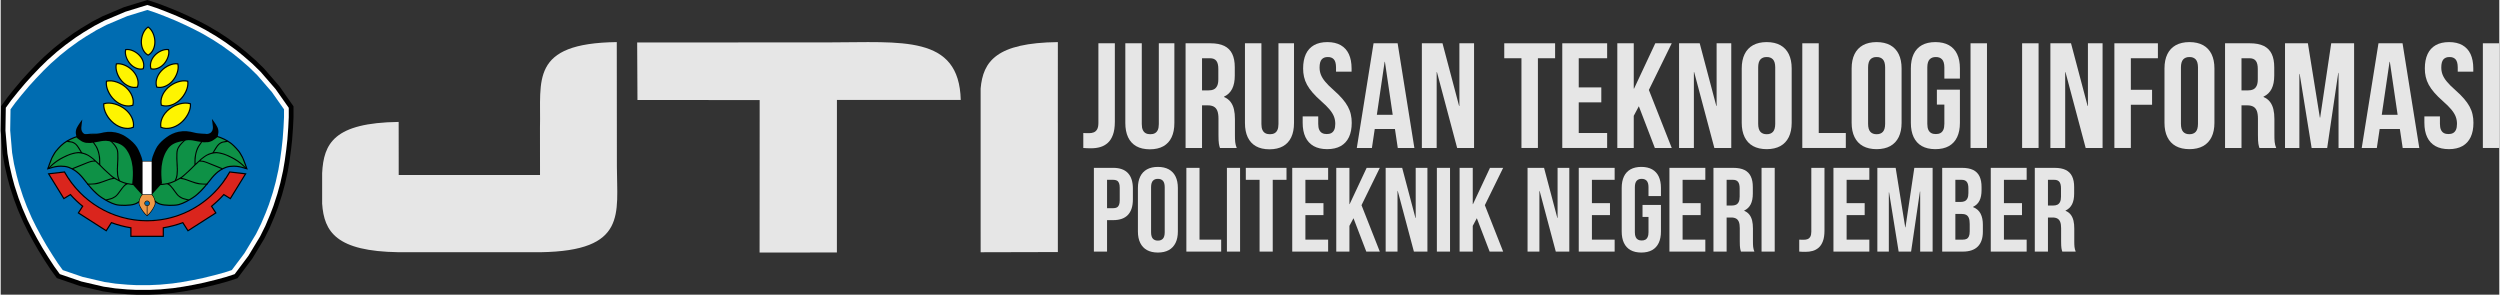 <?xml version="1.0" encoding="UTF-8"?>
<!DOCTYPE svg PUBLIC "-//W3C//DTD SVG 1.1//EN" "http://www.w3.org/Graphics/SVG/1.1/DTD/svg11.dtd">
<!-- Creator: CorelDRAW -->
<svg xmlns="http://www.w3.org/2000/svg" xml:space="preserve" width="3046px" height="359px" style="shape-rendering:geometricPrecision; text-rendering:geometricPrecision; image-rendering:optimizeQuality; fill-rule:evenodd; clip-rule:evenodd"
viewBox="0 0 3046 359.199"
 xmlns:xlink="http://www.w3.org/1999/xlink">
 <rect x="0" y="0" width="3046" height="359.199" fill="#333333" stroke="none"/>
 <defs>
  <style type="text/css">
   <![CDATA[
    .fil7 {fill:none}
    .fil0 {fill:#0E9146}
    .fil3 {fill:#FEFEFE}
    .fil2 {fill:black}
    .fil4 {fill:#006CB1}
    .fil1 {fill:#1F1A17}
    .fil8 {fill:#DA251D}
    .fil11 {fill:#E6E6E6}
    .fil9 {fill:#EF9A48}
    .fil6 {fill:#FEF400}
    .fil5 {fill:black}
    .fil10 {fill:black;fill-rule:nonzero}
    .fil12 {fill:#E6E6E6;fill-rule:nonzero}
   ]]>
  </style>
 </defs>
 <g id="Layer_x0020_1">
  <g id="_518519896">
   <g>
    <path id="_402935104" class="fil0" d="M241.313 167.431c-13.28,0.436 -27.57,3.369 -37.853,12.376 -4.95,4.336 -7.78,9.113 -9.751,15.365 -2.118,6.723 -3.072,14.588 -3.629,21.607 -0.304,3.829 -0.509,7.484 -1.207,11.279 -0.759,4.126 -6.43,3.925 -6.023,7.458 0.254,2.203 0.092,4.623 5.077,10.413 1.657,2.812 4.192,4.191 7.257,5.254 5.215,1.807 17.284,1.96 22.572,0.511 5.641,-1.546 11.917,-5.237 16.873,-8.37 6.117,-3.866 13.417,-11.743 18.822,-18.789 5.405,-7.047 11.108,-14.3 21.307,-18.084 3.703,-1.374 6.022,-1.358 9.917,-1.557 1.836,-0.094 5.022,0.294 7.016,0.684 1.994,0.39 2.53,0.54 4.431,1.116 1.901,0.576 2.708,0.797 2.991,0.859 0.283,0.061 -0.201,-1.5 -0.813,-3.398 -0.613,-1.899 -1.517,-3.864 -2.132,-5.484 -0.967,-3.151 -1.93,-4.204 -3.464,-7.057 -1.617,-3.011 -3.186,-4.755 -5.528,-7.322 -2.043,-2.24 -4.075,-4.283 -6.505,-6.114 -4.337,-3.268 -10.613,-6.424 -16.848,-8.266 -6.235,-1.843 -14.975,-2.728 -22.511,-2.482z"/>
    <path id="_402934672" class="fil1" d="M176.28 248.008c-0.172,-3.455 4.89,-3.464 5.037,-0.373 0.156,3.299 -4.886,3.39 -5.037,0.373zm1.839 3.447l-0.176 10.554c-2.581,-3.401 -9.367,-13.189 -7.834,-18.182l2.968 -6.147c2.121,-0.033 10.309,-0.37 11.675,0.252 2.182,0.992 3.484,5.508 3.031,8.638l-8.33 15.411 -0.005 -10.808c1.225,-0.829 2.727,-1.38 2.647,-3.547 -0.144,-3.933 -6.42,-4.054 -6.56,0.031 -0.092,2.693 1.71,2.241 2.583,3.799zm-8.47 -2.613l-37.73 -1.01c13.579,-1.682 15.595,-16.481 21.972,-18.289 1.202,-0.341 6.889,0.366 8.934,0.428 2.68,0.083 2.736,1.025 5.798,4.171 1.892,1.944 3.939,2.601 2.001,5.998 -1.641,2.874 -1.443,5.299 -0.976,8.703zm22.114 -20.386c2.255,0.056 4.37,0.227 6.645,0.151 1.862,-0.061 4.611,-0.605 6.118,-0.563 3.254,0.089 5.401,3.867 7.026,6.434l14.981 11.946c-1.129,0.944 -2.538,1.531 -3.881,2.089 -7.499,3.122 -17.945,5.126 -25.604,2.009l-8.246 -4.048c-0.312,-2.25 -0.044,-3.448 -0.93,-5.535 -2.04,-4.811 -4.232,-3.931 0.612,-8.984 1.181,-1.232 2.267,-2.24 3.279,-3.5zm-18.609 -31.491l1.514 -0.03 9.575 0.002 -0.004 39.967 -11.085 -0.022 0 -39.918zm-64.371 33.02c16.032,-0.097 20.705,-6.113 27.896,-6.997 1.826,-0.224 2.832,0.987 4.749,1.961l10.092 3.914c-6.208,5.562 -9.526,17.158 -20.541,17.516 -5.536,0.18 -20.652,-13.691 -22.197,-16.393zm98.955 -2.517c3.35,-1.506 6.333,-2.03 9.625,-3.787 4.689,-2.502 4.012,-2.877 9.708,-0.517l21.821 5.431c-1.175,2.354 -16.055,16.475 -20.991,16.423 -10.798,-0.112 -13.875,-11.842 -20.164,-17.55zm-120.366 -17.038c1.231,-0.657 5.539,-1.735 7.405,-2.499 10.727,-4.393 15.452,-10.416 23.098,-1.911 3.176,3.533 3.75,3.748 7.25,6.923 4.914,4.457 7.062,5.68 10.327,8.552l-13.223 5.091c-2.866,0.912 -13.268,3.278 -15.744,1.163l-4.545 -4.647c-3.818,-4.086 -9.716,-9.954 -14.567,-12.672zm135.875 9.57c4.382,-2.827 6.74,-5.266 10.133,-8.615 11.658,-11.506 11.04,-13.902 22.856,-7.805 7.329,3.782 10.365,4.118 12.957,5.372 -8.639,6.854 -6.876,5.925 -13.95,12.796 -3.476,3.377 -3.316,8.69 -19.422,3.396 -1.667,-0.548 -11.735,-4.562 -12.575,-5.143zm-162.696 -12.641c1.034,-1.248 3.507,-3.236 5.075,-4.454 9.523,-7.393 21.339,-15.076 34.161,-10.208 3.923,1.489 9.468,5.104 11.388,7.438l-24.062 8.599c-2.647,0.48 -3.827,-0.647 -6.118,-1.452 -8.55,-2.998 -12.89,-1.455 -20.444,0.077zm186.262 -9.314c3.21,-1.704 5.263,-4.731 11.42,-7.001 9.653,-3.56 19.457,1.111 26.977,6.535 1.481,1.068 8.855,6.757 9.82,8.333l-14.21 -1.386c-4.223,0.657 -8.122,3.593 -12.069,2.651 -7.719,-1.844 -13.885,-6.776 -18.89,-7.93 -0.275,-0.063 -1.473,-0.278 -1.543,-0.3 -0.837,-0.279 -0.146,-0.009 -0.91,-0.433l-0.595 -0.469zm-189.003 9.342c0.996,-10.542 7.799,-18.523 14.264,-24.838 4.188,-4.092 7.901,-6.154 13.58,-3.275 3.019,1.53 7.375,7.655 9.067,10.524l-21.392 5.867c-4.084,1.716 -14.459,11.136 -15.518,11.722zm204.726 -18.985c1.571,-2.997 5.686,-9.086 8.858,-10.617 2.107,-1.018 6.115,-1.664 8.026,-0.448 7.649,4.869 17.591,17.625 18.389,28.797l-6.961 -6.148c-8.072,-6.405 -16.624,-12.211 -28.311,-11.584zm-152.168 -12.447c3.293,-0.413 6.336,-0.841 9.508,-1.465 4.72,-0.93 6.617,-1.852 9.001,-0.154 4.863,3.466 8.262,5.44 10.948,10.877 3.167,6.409 2.597,11.768 1.688,19.333 -1.1,9.165 -1.036,10.706 0.973,19.083l-12.264 -8.131c-1.654,-1.289 -9.771,-8.542 -10.084,-9.702 -0.663,-2.452 2.091,-13.617 -7.626,-26.978 -0.695,-0.956 -1.635,-1.834 -2.145,-2.864zm-28.539 -0.054c0.824,-0.673 4.672,-2.445 5.637,-2.844 2.051,-0.847 5.026,-2.15 7.271,-2.44l9.494 5.026c2.665,0.393 3.828,-0.012 5.371,1.873 0.843,1.031 2.249,2.925 3.057,4.227 3.688,5.939 6.791,14.064 5.929,22.833 -6.046,-5.312 -11.336,-10.831 -19.03,-13.569 -3.767,-1.341 -2.682,-1.111 -4.72,-3.701 -4.049,-5.149 -5.544,-9.842 -13.733,-10.695l0.724 -0.71zm157.537 24.625c-0.324,-7.359 2.945,-15.818 6.148,-20.663 7.622,-11.528 4.023,-0.268 16.07,-10.893l14.218 5.951c-5.55,1.931 -6.938,1.663 -10.236,6.228 -3.323,4.601 -3.777,7.029 -7.648,8.428 -4.041,1.461 -7.532,3.761 -10.093,5.997l-8.346 7.577 -0.112 -2.625zm-22.878 21.754c4.723,-13.274 -2.943,-25.395 2.276,-37.783 2.421,-5.745 6.122,-7.936 10.523,-11.291 1.714,-1.306 1.647,-1.147 4.027,-0.734 5.341,0.926 8.194,1.794 14.135,2.056 -1.363,1.857 -2.597,3.399 -3.755,5.432 -1.052,1.849 -2.075,3.704 -2.939,5.854 -1.759,4.375 -2.907,9.54 -2.907,14.711l-3.299 7.81c-1.931,1.905 -3.333,3.112 -5.495,5.217 -2.675,2.604 -8.949,7.166 -12.566,8.726zm-53.631 6.185c-4.718,0.005 -16.339,-1.239 -18.286,-4.36 -3.344,-5.361 -2.244,-13.43 -1.469,-19.976 0.894,-7.545 1.317,-13.086 -1.898,-19.525 -3.808,-7.623 -9.571,-9.412 -10.913,-11.371l17.649 5.011c3.855,2.54 7.614,7.034 9.921,12.279 3.906,8.881 4.755,19.115 3.997,29.072 -0.751,9.857 -1.279,5.133 0.999,8.869zm30.781 -1.426c0.047,-0.103 0.133,-0.221 0.181,-0.287 0.957,-1.315 0.945,-0.854 1.251,-1.592 0.328,-0.793 -0.43,-5.659 -0.547,-7.382 -1.524,-22.54 5.165,-47.086 33.916,-45.986l-1.78 1.48c-11.532,8.628 -12.35,15.948 -10.568,31.075 0.601,5.107 1.448,16.756 -2.54,19.38 -4.18,2.749 -14.296,3.5 -19.913,3.313zm82.641 -53.467c-3.933,-2.275 -8.888,-4.653 -13.867,-6.038l-6.89 -21.669c0.156,4.767 2.558,9.24 0.403,14.538 -1.794,4.41 -6.832,4.505 -12.334,4.112 -11.781,-0.843 -23.015,-8.749 -40.35,2.169 -6.087,3.833 -12.883,10.53 -16.141,16.797 -2.325,4.472 -2.628,6.887 -4.22,11.857l-9.554 0.071c-3.519,-8.797 -4.748,-14.221 -11.858,-20.734 -4.995,-4.575 -11.62,-9.79 -20.948,-11.588 -11.939,-2.303 -18.081,2.028 -28.666,2.915 -17.395,1.458 -12.172,-10.486 -11.486,-18.652 -6.131,9.062 -9.803,11.86 -6.885,21.938l-13.785 5.955c-11.376,5.813 -23.523,20.754 -23.874,35.55 6.267,-2.097 10.746,-4.12 17.619,-3.604 6.55,0.493 11.444,3.269 15.43,6.004 3.421,2.348 8.513,7.135 11.319,10.119l10.336 10.726c3.475,3.46 6.988,6.872 11.58,9.865 4.441,2.894 8.01,5.196 13.592,7.465 8.301,3.375 18.191,4.922 27.191,2.1 2.87,-0.9 4.936,-2.185 7.182,-3.004 1.212,2.46 6.453,12.644 8.807,13.112 8.299,-9.455 7.045,-11.49 9.572,-15.518 5.894,2.969 8.664,4.912 15.682,5.419 11.428,0.826 23.071,-4.459 31.594,-10.651 6.42,-4.664 11.365,-9.656 16.494,-15.274 0.933,-1.023 1.504,-1.944 2.443,-2.939 0.964,-1.021 1.591,-1.482 2.464,-2.499 11.034,-12.846 24.678,-21.69 42.566,-12.576 -2.431,-9.453 -2.771,-14.947 -7.708,-21.803 -1.662,-2.309 -2.738,-3.46 -4.572,-5.378 -3.222,-3.37 -6.428,-6.064 -11.135,-8.786z"/>
    <polygon id="_402937600" class="fil2" points="178.786,0 191.55,4.154 203.538,8.7 217.157,14.248 228.799,19.502 241.168,25.477 252.254,31.277 265.883,39.316 277.431,46.909 290.228,56.195 299.156,63.397 310.694,73.417 321.156,83.655 339.748,105.115 356.972,129.615 356.966,143.039 356.348,155.846 355.281,170.514 353.881,183.211 352.023,196.822 349.932,209.16 346.499,224.607 342.847,237.936 337.971,252.978 333.881,263.696 327.918,277.766 321.415,290.881 306.752,315.197 288.777,339.149 276.009,343.293 263.638,346.663 249.36,350.179 236.854,352.772 223.336,355.211 210.957,357.035 195.207,358.543 181.402,359.188 165.591,359.199 154.134,358.62 138.912,357.296 124.432,355.164 96.777,348.732 68.444,339.036 60.557,328.173 53.531,317.447 45.774,304.953 39.444,293.859 32.948,281.754 27.388,270.544 21.086,256.029 16.207,243.098 11.312,228.063 8.321,216.988 4.876,202.099 2.428,187.667 -0,159.375 0.465,129.43 8.359,118.573 16.386,108.574 25.871,97.335 34.465,87.886 43.969,77.967 52.912,69.214 64.767,58.736 75.556,50.099 88.341,40.796 97.949,34.529 111.043,26.652 124.011,19.865 150.165,8.812 "/>
    <polygon id="_402933832" class="fil3" points="178.737,6.072 189.627,9.616 201.42,14.088 214.874,19.569 226.349,24.748 238.568,30.648 249.441,36.339 262.821,44.23 274.14,51.673 286.709,60.794 295.441,67.836 306.769,77.675 316.938,87.625 335.183,108.684 351.183,131.444 351.18,142.898 350.57,155.496 349.515,169.987 348.137,182.503 346.301,195.947 344.25,208.048 340.88,223.213 337.3,236.278 332.511,251.052 328.512,261.534 322.656,275.349 316.335,288.096 301.947,311.957 285.248,334.21 274.354,337.745 262.186,341.059 248.08,344.533 235.752,347.089 222.4,349.498 210.259,351.287 194.795,352.767 181.265,353.4 165.735,353.41 154.531,352.845 139.585,351.545 125.51,349.472 98.373,343.161 72.051,334.153 65.323,324.884 58.41,314.334 50.748,301.991 44.508,291.055 38.09,279.099 32.638,268.103 26.452,253.854 21.669,241.18 16.861,226.411 13.935,215.58 10.554,200.962 8.175,186.934 5.791,159.172 6.224,131.352 12.959,122.089 20.856,112.254 30.225,101.151 38.696,91.837 48.083,82.039 56.855,73.455 68.494,63.167 79.069,54.701 91.627,45.564 101.023,39.436 113.879,31.701 126.484,25.105 152.148,14.258 "/>
    <polygon id="_402933400" class="fil4" points="178.689,12.142 187.705,15.076 199.302,19.474 212.592,24.887 223.9,29.992 235.967,35.819 246.627,41.398 259.759,49.144 270.849,56.435 283.19,65.392 291.725,72.276 302.844,81.932 312.72,91.595 330.617,112.253 345.396,133.274 345.391,142.757 344.793,155.146 343.751,169.459 342.392,181.795 340.58,195.071 338.568,206.935 335.261,221.82 331.753,234.621 327.051,249.128 323.141,259.372 317.393,272.932 311.256,285.311 297.142,308.717 281.719,329.27 272.7,332.196 260.733,335.456 246.801,338.887 234.651,341.407 221.464,343.786 209.56,345.54 194.385,346.992 181.128,347.613 165.879,347.622 154.928,347.069 140.258,345.794 126.588,343.78 99.969,337.589 75.659,329.27 70.088,321.596 63.289,311.221 55.722,299.03 49.571,288.252 43.234,276.443 37.888,265.664 31.817,251.678 27.13,239.261 22.409,224.76 19.551,214.173 16.23,199.825 13.921,186.202 11.584,158.969 11.983,133.274 17.558,125.604 25.324,115.933 34.579,104.966 42.927,95.787 52.197,86.11 60.797,77.695 72.222,67.597 82.582,59.303 94.912,50.331 104.097,44.341 116.715,36.75 128.957,30.343 154.131,19.703 "/>
    <g>
     <g>
      <g>
       <g>
        <path id="_402932944" class="fil2" d="M186.17 243.74c-1.725,-2.013 -3.532,-4.396 -4.485,-6.884 -0.581,-1.518 -0.67,-2.649 -0.85,-4.213 -0.098,-0.853 0.039,-1.674 0.458,-2.426 0.908,-1.624 2.718,-2.294 4.129,-3.362 0.73,-0.555 1.277,-1.165 1.449,-2.099 0.678,-3.682 0.892,-7.406 1.188,-11.13 0.575,-7.252 1.5,-14.975 3.691,-21.927 2.046,-6.492 5.029,-11.511 10.177,-16.02 10.546,-9.238 25.108,-12.285 38.759,-12.733 2.723,-0.09 5.459,-0.034 8.177,0.141 4.879,0.314 10.094,1.011 14.791,2.399 5.947,1.756 12.367,4.774 17.309,8.499 2.478,1.865 4.618,4.01 6.703,6.294 2.295,2.514 4.106,4.583 5.735,7.613 0.618,1.152 1.291,2.274 1.904,3.425 0.666,1.253 1.193,2.505 1.654,3.847 0.638,1.86 1.531,3.623 2.139,5.51 0.256,0.795 0.521,1.599 0.738,2.407 0.256,0.953 0.507,2.197 -0.647,2.741 -0.38,0.178 -0.68,0.169 -0.961,0.107 -1.015,-0.221 -2.111,-0.587 -3.103,-0.888 -0.695,-0.21 -1.389,-0.424 -2.092,-0.604 -0.725,-0.187 -1.461,-0.333 -2.197,-0.477 -1.034,-0.202 -2.091,-0.354 -3.137,-0.471 -1.129,-0.128 -2.392,-0.246 -3.527,-0.188 -1.654,0.084 -3.34,0.124 -4.983,0.335 -1.571,0.203 -3.019,0.581 -4.504,1.133 -9.408,3.49 -14.767,9.921 -20.663,17.608 -1.899,2.478 -3.898,4.889 -5.98,7.216 -2.095,2.339 -4.292,4.61 -6.61,6.731 -2.048,1.872 -4.258,3.699 -6.607,5.184 -5.175,3.272 -11.345,6.919 -17.263,8.542 -1.687,0.462 -3.542,0.687 -5.283,0.832 -2.133,0.176 -4.289,0.226 -6.429,0.185 -2.145,-0.041 -4.307,-0.174 -6.435,-0.442 -1.743,-0.22 -3.618,-0.539 -5.281,-1.115 -3.32,-1.152 -6.104,-2.698 -7.962,-5.771z"/>
       </g>
       <path id="_402932224" class="fil0" d="M240.734 164.392c-13.28,0.437 -27.57,3.369 -37.853,12.376 -4.95,4.336 -7.78,9.113 -9.751,15.366 -2.118,6.722 -3.072,14.586 -3.629,21.606 -0.304,3.829 -0.509,7.484 -1.207,11.279 -0.759,4.126 -6.43,3.925 -6.023,7.458 0.254,2.203 0.092,4.623 5.077,10.414 1.657,2.811 4.192,4.19 7.257,5.253 5.215,1.807 17.284,1.961 22.572,0.511 5.641,-1.546 11.917,-5.237 16.873,-8.37 6.117,-3.866 13.417,-11.742 18.822,-18.789 5.405,-7.047 11.108,-14.299 21.307,-18.084 3.703,-1.374 6.022,-1.358 9.917,-1.557 1.836,-0.093 5.022,0.294 7.016,0.684 1.994,0.39 2.53,0.54 4.431,1.116 1.901,0.578 2.708,0.797 2.991,0.859 0.283,0.063 -0.201,-1.499 -0.813,-3.398 -0.613,-1.899 -1.517,-3.864 -2.132,-5.484 -0.967,-3.15 -1.93,-4.203 -3.464,-7.057 -1.617,-3.011 -3.186,-4.755 -5.528,-7.321 -2.043,-2.24 -4.075,-4.284 -6.505,-6.115 -4.337,-3.267 -10.613,-6.424 -16.848,-8.266 -6.235,-1.843 -14.975,-2.728 -22.511,-2.482z"/>
       <path id="_402934384" class="fil5" d="M187.427 225.246c0.676,0.718 0.791,0.468 2.205,0.468l1.832 -0.126c1.101,-0.041 2.91,0.138 3.9,-0.02 0.731,-0.117 1.111,-0.084 1.867,-0.093 1.419,-0.018 4.921,-1.003 5.769,-0.764 0.234,0.066 0.496,0.177 0.719,0.269 4.703,1.925 9.099,12.069 13.966,15.315 4.307,2.871 6.317,2.864 11.508,4.151l0.385 -0.608c-0.569,-0.973 -0.667,-0.664 -1.709,-0.985 -5.314,-1.639 -4.948,-0.687 -9.89,-3.953 -2.922,-1.931 -6.792,-8.986 -9.942,-12.111 -0.461,-0.456 -0.762,-0.969 -1.286,-1.409l-1.562 -1.257c0.49,-0.224 1.325,-0.378 1.884,-0.566 0.596,-0.202 1.197,-0.429 1.808,-0.643 1.028,-0.359 2.558,-0.993 3.535,-1.487l6.482 -3.441c0.605,0.032 1.487,0.267 2.106,0.365 6.548,1.038 14.39,5.674 21.304,6.384l9.564 0.482 0.382 -0.747 -0.422 -0.562c-1.63,-0.191 -3.945,0.048 -5.612,-0.146 -0.922,-0.107 -1.958,-0.056 -3.375,-0.3 -6.967,-1.201 -11.713,-3.468 -18.224,-5.665 -1.241,-0.418 -2.557,-0.664 -3.842,-0.935 0.246,-0.386 0.972,-0.765 1.416,-1.093 0.842,-0.619 8.855,-8.017 9.425,-8.585 1.721,-1.722 3.424,-3.423 5.145,-5.146 0.859,-0.86 1.832,-1.587 2.694,-2.45l2.635 -2.511c1.439,-0.169 3.029,-0.047 4.37,0.223 3.311,0.666 7.106,2.424 10.262,3.703l13.283 5.372 0.596 -0.385c0,-1.168 -0.967,-1.212 -2.732,-1.924 -1.104,-0.445 -2.179,-0.937 -3.287,-1.368 -4.458,-1.735 -8.914,-3.463 -13.337,-5.285 -2.947,-1.214 -4.517,-1.528 -7.584,-1.747 1.067,-1.354 4.153,-3.421 5.602,-4.524 1.665,-1.266 5.024,-2.785 6.982,-3.31 5.498,-1.472 7.78,-1.375 13.279,-0.001 3.892,0.972 7.412,2.58 11.042,4.394 1.179,0.591 2.222,1.207 3.35,1.797 2.438,1.272 7.237,4.563 9.138,6.298 0.902,0.823 1.83,1.59 2.693,2.453 1.335,1.334 1.058,1.214 2.69,2.505l0.465 -0.493 0 -0.146c-0.05,-0.463 -0.227,-0.658 -0.581,-1.01 -0.902,-0.899 -1.743,-1.96 -2.693,-2.819 -3.819,-3.456 -8.259,-6.669 -12.937,-8.992 -3.605,-1.791 -6.222,-3.17 -10.112,-4.467 -2.854,-0.951 -5.947,-1.727 -8.957,-1.947 -1.161,-0.085 -2.393,0.041 -3.554,0.124 0.982,-1.5 1.926,-3.064 2.867,-4.607 0.99,-1.624 1.851,-2.975 3.228,-4.368 1.073,-1.085 3.274,-2.326 4.781,-2.691 1.109,-0.269 2.184,-0.32 3.286,-0.513 1.747,-0.306 1.283,-0.041 2.994,-0.798l0.018 -0.4 -0.423 -0.436c-0.556,-0.276 -6.372,0.807 -7.15,1.117 -5.246,2.088 -7.285,6.381 -10.043,10.907 -0.592,0.971 -0.92,2.051 -1.983,2.304 -5.939,1.414 -8.938,3.846 -13.524,7.424l-6.592 6.028c0,-3.363 -0.021,-6.472 0.519,-9.65 0.669,-3.938 1.908,-7.894 3.894,-11.298 1.089,-1.866 4.985,-7.112 6.378,-9.08l-0.613 -0.613c-0.96,0.262 -4.106,4.929 -4.812,5.99 -1.656,2.486 -2.808,3.897 -3.969,6.813 -1.344,3.376 -1.826,6.142 -2.452,9.677 -0.403,2.276 -0.159,8.53 -0.293,9.263 -0.124,0.683 -6.584,6.644 -7.564,7.627 -0.856,0.858 -1.864,1.608 -2.695,2.451 -0.809,0.82 -1.732,1.63 -2.634,2.388 -0.944,0.794 -1.837,1.569 -2.821,2.326l-6.46 3.832c0.411,-1.723 1.577,-3.141 1.713,-6.864l0.125 -1.958c-0.004,-0.784 0.125,-1.273 0.123,-2.082l0.005 -3.19c-0.018,-0.476 -0.115,-0.494 -0.132,-0.97 -0.025,-0.682 0.035,-1.411 0.009,-2.093l-0.347 -6.146c-0.198,-1.244 -0.022,-6.851 -0.025,-8.552 -0.002,-1.237 0.21,-2.673 0.438,-3.849 0.415,-2.131 1.634,-3.939 2.867,-5.71 0.563,-0.808 1.42,-1.572 1.963,-2.326 0.913,-1.266 7.216,-6.824 8.852,-8.338l-0.43 -0.593c-1.081,-0.03 -1.309,0.827 -2.1,1.409 -0.602,0.444 -1.127,0.99 -1.741,1.445 -1.058,0.784 -2.445,2.042 -3.386,2.984 -2.15,2.15 -4.132,4.181 -5.73,6.889 -2.076,3.519 -2.08,6.385 -2.08,10.541 0,1.466 -0.176,4.996 0.048,6.2 0.18,0.964 0.008,1.986 0.172,3.013 0.065,0.41 0.026,1.126 0.024,1.569l0.239 4.418c0.161,1.374 0.053,3.281 -0.107,4.656l-0.138 3.047c-0.043,0.387 -0.162,0.974 -0.224,1.368 -0.33,2.066 -0.713,2.879 -1.484,4.766 -0.545,1.338 -0.203,1.06 -1.51,1.675 -4.739,2.228 -10.065,3.396 -15.278,3.588l-3.058 0.128c-1.111,0 -2.006,0.124 -3.062,0.122 -1.035,-0.001 -2.146,-0.333 -2.328,0.795l0 0.085z"/>
      </g>
      <polygon id="_402930736" class="fil2" points="299.747,202.781 301.286,206.805 297.266,205.67 "/>
     </g>
     <g>
      <g>
       <g>
        <path id="_402930760" class="fil2" d="M171.385 243.74c1.726,-2.013 3.533,-4.396 4.486,-6.884 0.58,-1.518 0.67,-2.649 0.849,-4.213 0.099,-0.853 -0.038,-1.674 -0.458,-2.426 -0.908,-1.624 -2.718,-2.294 -4.127,-3.362 -0.732,-0.555 -1.279,-1.165 -1.45,-2.099 -0.678,-3.682 -0.893,-7.406 -1.188,-11.13 -0.575,-7.252 -1.501,-14.975 -3.692,-21.927 -2.045,-6.492 -5.029,-11.511 -10.176,-16.02 -10.547,-9.238 -25.108,-12.285 -38.759,-12.733 -2.724,-0.09 -5.459,-0.034 -8.178,0.141 -4.879,0.314 -10.093,1.011 -14.789,2.399 -5.948,1.756 -12.367,4.774 -17.31,8.499 -2.476,1.865 -4.617,4.01 -6.703,6.294 -2.294,2.514 -4.106,4.583 -5.733,7.613 -0.619,1.152 -1.291,2.274 -1.904,3.425 -0.666,1.253 -1.193,2.505 -1.654,3.847 -0.638,1.86 -1.532,3.623 -2.139,5.51 -0.257,0.795 -0.521,1.599 -0.738,2.407 -0.256,0.953 -0.508,2.197 0.647,2.741 0.38,0.178 0.68,0.169 0.961,0.107 1.013,-0.221 2.111,-0.587 3.104,-0.888 0.692,-0.21 1.388,-0.424 2.089,-0.604 0.726,-0.187 1.462,-0.333 2.198,-0.477 1.034,-0.202 2.089,-0.354 3.137,-0.471 1.128,-0.128 2.392,-0.246 3.527,-0.188 1.654,0.084 3.34,0.124 4.983,0.335 1.571,0.203 3.018,0.581 4.504,1.133 9.408,3.49 14.767,9.921 20.662,17.608 1.902,2.478 3.898,4.889 5.981,7.216 2.095,2.339 4.291,4.61 6.61,6.731 2.047,1.872 4.258,3.699 6.607,5.184 5.175,3.272 11.344,6.919 17.263,8.542 1.687,0.462 3.542,0.687 5.282,0.832 2.133,0.176 4.29,0.226 6.43,0.185 2.144,-0.041 4.307,-0.174 6.434,-0.442 1.745,-0.22 3.619,-0.539 5.282,-1.115 3.32,-1.152 6.104,-2.698 7.961,-5.771z"/>
       </g>
       <path id="_402929032" class="fil0" d="M116.822 164.392c13.279,0.437 27.57,3.369 37.853,12.376 4.949,4.336 7.78,9.113 9.749,15.366 2.119,6.722 3.072,14.586 3.63,21.606 0.304,3.829 0.509,7.484 1.207,11.279 0.759,4.126 6.43,3.925 6.023,7.458 -0.254,2.203 -0.092,4.623 -5.077,10.414 -1.658,2.811 -4.193,4.19 -7.257,5.253 -5.215,1.807 -17.285,1.961 -22.573,0.511 -5.64,-1.546 -11.916,-5.237 -16.872,-8.37 -6.117,-3.866 -13.418,-11.742 -18.823,-18.789 -5.405,-7.047 -11.107,-14.299 -21.307,-18.084 -3.702,-1.374 -6.02,-1.358 -9.917,-1.557 -1.834,-0.093 -5.021,0.294 -7.016,0.684 -1.994,0.39 -2.529,0.54 -4.429,1.116 -1.901,0.578 -2.71,0.797 -2.992,0.859 -0.282,0.063 0.202,-1.499 0.814,-3.398 0.613,-1.899 1.517,-3.864 2.132,-5.484 0.966,-3.15 1.93,-4.203 3.463,-7.057 1.618,-3.011 3.186,-4.755 5.528,-7.321 2.045,-2.24 4.075,-4.284 6.505,-6.115 4.338,-3.267 10.614,-6.424 16.848,-8.266 6.235,-1.843 14.976,-2.728 22.512,-2.482z"/>
       <path id="_402929680" class="fil5" d="M170.13 225.246c-0.677,0.718 -0.791,0.468 -2.205,0.468l-1.833 -0.126c-1.101,-0.041 -2.909,0.138 -3.9,-0.02 -0.731,-0.117 -1.11,-0.084 -1.866,-0.093 -1.419,-0.018 -4.921,-1.003 -5.769,-0.764 -0.234,0.066 -0.496,0.177 -0.721,0.269 -4.702,1.925 -9.097,12.069 -13.965,15.315 -4.308,2.871 -6.318,2.864 -11.508,4.151l-0.386 -0.608c0.571,-0.973 0.667,-0.664 1.71,-0.985 5.314,-1.639 4.948,-0.687 9.89,-3.953 2.921,-1.931 6.792,-8.986 9.942,-12.111 0.461,-0.456 0.762,-0.969 1.286,-1.409l1.562 -1.257c-0.49,-0.224 -1.325,-0.378 -1.884,-0.566 -0.598,-0.202 -1.197,-0.429 -1.808,-0.643 -1.028,-0.359 -2.558,-0.993 -3.535,-1.487l-6.483 -3.441c-0.605,0.032 -1.486,0.267 -2.105,0.365 -6.548,1.038 -14.39,5.674 -21.304,6.384l-9.564 0.482 -0.382 -0.747 0.42 -0.562c1.631,-0.191 3.946,0.048 5.612,-0.146 0.922,-0.107 1.958,-0.056 3.376,-0.3 6.967,-1.201 11.713,-3.468 18.224,-5.665 1.241,-0.418 2.557,-0.664 3.842,-0.935 -0.247,-0.386 -0.972,-0.765 -1.416,-1.093 -0.842,-0.619 -8.855,-8.017 -9.425,-8.585 -1.722,-1.722 -3.424,-3.423 -5.145,-5.146 -0.859,-0.86 -1.832,-1.587 -2.695,-2.45l-2.635 -2.511c-1.437,-0.169 -3.029,-0.047 -4.369,0.223 -3.311,0.666 -7.106,2.424 -10.262,3.703l-13.283 5.372 -0.598 -0.385c0.001,-1.168 0.969,-1.212 2.733,-1.924 1.104,-0.445 2.179,-0.937 3.286,-1.368 4.459,-1.735 8.914,-3.463 13.338,-5.285 2.947,-1.214 4.517,-1.528 7.584,-1.747 -1.067,-1.354 -4.153,-3.421 -5.603,-4.524 -1.664,-1.266 -5.024,-2.785 -6.981,-3.31 -5.5,-1.472 -7.782,-1.375 -13.28,-0.001 -3.892,0.972 -7.411,2.58 -11.042,4.394 -1.179,0.591 -2.221,1.207 -3.349,1.797 -2.439,1.272 -7.237,4.563 -9.139,6.298 -0.902,0.823 -1.83,1.59 -2.693,2.453 -1.334,1.334 -1.058,1.214 -2.69,2.505l-0.464 -0.493 0 -0.146c0.05,-0.463 0.227,-0.658 0.58,-1.01 0.902,-0.899 1.745,-1.96 2.694,-2.819 3.819,-3.456 8.259,-6.669 12.937,-8.992 3.605,-1.791 6.221,-3.17 10.112,-4.467 2.854,-0.951 5.946,-1.727 8.956,-1.947 1.161,-0.085 2.394,0.041 3.555,0.124 -0.982,-1.5 -1.926,-3.064 -2.867,-4.607 -0.99,-1.624 -1.851,-2.975 -3.228,-4.368 -1.073,-1.085 -3.275,-2.326 -4.781,-2.691 -1.109,-0.269 -2.184,-0.32 -3.286,-0.513 -1.747,-0.306 -1.284,-0.041 -2.994,-0.798l-0.018 -0.4 0.422 -0.436c0.558,-0.276 6.374,0.807 7.151,1.117 5.244,2.088 7.285,6.381 10.042,10.907 0.592,0.971 0.921,2.051 1.984,2.304 5.939,1.414 8.938,3.846 13.524,7.424l6.592 6.028c0,-3.363 0.02,-6.472 -0.52,-9.65 -0.669,-3.938 -1.908,-7.894 -3.894,-11.298 -1.088,-1.866 -4.985,-7.112 -6.377,-9.08l0.612 -0.613c0.961,0.262 4.107,4.929 4.813,5.99 1.656,2.486 2.808,3.897 3.969,6.813 1.344,3.376 1.826,6.142 2.451,9.677 0.404,2.276 0.159,8.53 0.294,9.263 0.124,0.683 6.583,6.644 7.564,7.627 0.855,0.858 1.863,1.608 2.695,2.451 0.809,0.82 1.732,1.63 2.634,2.388 0.944,0.794 1.836,1.569 2.819,2.326l6.46 3.832c-0.41,-1.723 -1.577,-3.141 -1.713,-6.864l-0.124 -1.958c0.004,-0.784 -0.126,-1.273 -0.123,-2.082l-0.005 -3.19c0.017,-0.476 0.115,-0.494 0.132,-0.97 0.025,-0.682 -0.035,-1.411 -0.011,-2.093l0.348 -6.146c0.198,-1.244 0.021,-6.851 0.025,-8.552 0.001,-1.237 -0.21,-2.673 -0.439,-3.849 -0.413,-2.131 -1.632,-3.939 -2.867,-5.71 -0.562,-0.808 -1.419,-1.572 -1.962,-2.326 -0.913,-1.266 -7.216,-6.824 -8.852,-8.338l0.429 -0.593c1.082,-0.03 1.31,0.827 2.1,1.409 0.604,0.444 1.127,0.99 1.741,1.445 1.058,0.784 2.446,2.042 3.388,2.984 2.149,2.15 4.132,4.181 5.73,6.889 2.076,3.519 2.08,6.385 2.08,10.541 0,1.466 0.175,4.996 -0.048,6.2 -0.18,0.964 -0.008,1.986 -0.172,3.013 -0.065,0.41 -0.026,1.126 -0.025,1.569l-0.237 4.418c-0.162,1.374 -0.054,3.281 0.107,4.656l0.138 3.047c0.043,0.387 0.162,0.974 0.224,1.368 0.328,2.066 0.713,2.879 1.482,4.766 0.546,1.338 0.203,1.06 1.511,1.675 4.739,2.228 10.065,3.396 15.277,3.588l3.058 0.128c1.113,0 2.007,0.124 3.063,0.122 1.035,-0.001 2.146,-0.333 2.328,0.795l0 0.085z"/>
      </g>
      <polygon id="_402931840" class="fil2" points="57.81,202.781 56.271,206.805 60.291,205.67 "/>
     </g>
    </g>
    <g>
     <path id="_402929632" class="fil2" d="M179.018 67.633c-5.709,-3.136 -8.282,-10.34 -8.282,-16.536 0,-6.394 2.734,-14.67 8.155,-18.427l0.824 -0.571 0.824 0.571c5.42,3.757 8.154,12.035 8.154,18.427 0,6.196 -2.574,13.4 -8.281,16.536l-0.697 0.383 -0.697 -0.383zm15.537 87.208c-0.676,-3.955 0.191,-8.059 1.859,-11.662 1.929,-4.166 4.973,-7.816 8.556,-10.664 1.233,-0.98 2.538,-1.873 3.893,-2.677 3.468,-2.055 7.374,-3.595 11.335,-4.368 3.508,-0.685 7.378,-0.819 10.829,0.226l0.96 0.291 0.065 1c0.236,3.599 -0.768,7.339 -2.228,10.601 -1.648,3.683 -4.031,7.14 -6.818,10.054 -1.088,1.14 -2.252,2.208 -3.486,3.188 -3.584,2.848 -7.826,4.987 -12.321,5.925 -3.886,0.81 -8.08,0.728 -11.78,-0.824l-0.734 -0.306 -0.132 -0.784zm0.523 -26.822c-0.885,-3.697 -0.321,-7.63 1.031,-11.141 1.563,-4.054 4.209,-7.689 7.414,-10.601 1.104,-1.002 2.28,-1.924 3.509,-2.766 5.596,-3.836 13.843,-6.869 20.672,-5.286l0.977 0.226 0.131 0.995c0.917,6.949 -2.896,14.867 -7.254,20.068 -0.956,1.142 -1.988,2.224 -3.092,3.226 -3.206,2.912 -7.079,5.194 -11.264,6.359 -3.624,1.009 -7.594,1.189 -11.188,-0.047l-0.751 -0.259 -0.185 -0.774zm-5.579 -22.015c-1.095,-3.174 -0.939,-6.677 -0.051,-9.879 1.022,-3.682 3.026,-7.091 5.583,-9.914 0.88,-0.97 1.83,-1.878 2.834,-2.72 4.578,-3.842 11.534,-7.19 17.656,-6.387l0.995 0.13 0.227 0.977c1.399,6.015 -1.253,13.267 -4.629,18.2 -0.738,1.081 -1.549,2.114 -2.428,3.085 -2.558,2.822 -5.755,5.151 -9.318,6.528 -3.101,1.198 -6.571,1.694 -9.836,0.915l-0.774 -0.184 -0.259 -0.751zm-7.037 -22.323c-0.906,-2.658 -0.77,-5.583 -0.017,-8.261 0.86,-3.058 2.535,-5.885 4.67,-8.224 3.991,-4.372 11.017,-8.311 17.068,-7.495l0.993 0.135 0.224 0.977c1.146,5.015 -1.064,11.025 -3.893,15.127 -0.617,0.894 -1.291,1.749 -2.023,2.551 -2.136,2.339 -4.8,4.264 -7.766,5.398 -2.597,0.992 -5.5,1.394 -8.229,0.732l-0.771 -0.188 -0.256 -0.752zm-20.907 72.25c-3.699,1.552 -7.893,1.635 -11.78,0.824 -4.493,-0.938 -8.737,-3.077 -12.321,-5.925 -1.233,-0.98 -2.397,-2.048 -3.486,-3.188 -2.786,-2.914 -5.169,-6.371 -6.817,-10.054 -1.46,-3.262 -2.464,-7.002 -2.229,-10.601l0.066 -1 0.959 -0.291c3.453,-1.044 7.322,-0.911 10.83,-0.226 3.959,0.772 7.867,2.313 11.333,4.368 1.356,0.803 2.66,1.696 3.894,2.677 3.584,2.848 6.626,6.498 8.555,10.664 1.668,3.603 2.536,7.707 1.86,11.662l-0.133 0.784 -0.734 0.306zm-0.593 -26.88c-3.594,1.237 -7.564,1.056 -11.189,0.047 -4.185,-1.166 -8.057,-3.448 -11.264,-6.359 -1.103,-1.002 -2.136,-2.084 -3.092,-3.226 -4.356,-5.201 -8.17,-13.119 -7.252,-20.068l0.13 -0.995 0.978 -0.226c6.827,-1.583 15.075,1.449 20.672,5.286 1.228,0.842 2.405,1.765 3.508,2.766 3.207,2.912 5.853,6.547 7.414,10.601 1.354,3.51 1.917,7.444 1.032,11.141l-0.185 0.774 -0.751 0.259zm5.483 -22.111c-3.265,0.778 -6.736,0.282 -9.836,-0.915 -3.564,-1.377 -6.76,-3.707 -9.318,-6.528 -0.879,-0.971 -1.689,-2.004 -2.43,-3.085 -3.375,-4.933 -6.026,-12.185 -4.629,-18.2l0.227 -0.977 0.995 -0.13c6.122,-0.803 13.078,2.544 17.657,6.387 1.003,0.842 1.952,1.75 2.832,2.72 2.558,2.823 4.563,6.232 5.585,9.914 0.888,3.202 1.043,6.705 -0.052,9.879l-0.259 0.751 -0.772 0.184zm7.041 -22.318c-2.73,0.661 -5.632,0.26 -8.228,-0.732 -2.967,-1.134 -5.631,-3.059 -7.766,-5.398 -0.734,-0.802 -1.408,-1.657 -2.025,-2.551 -2.828,-4.102 -5.039,-10.112 -3.893,-15.127l0.224 -0.977 0.993 -0.135c6.052,-0.816 13.078,3.123 17.069,7.495 2.136,2.34 3.81,5.166 4.67,8.224 0.754,2.678 0.888,5.603 -0.017,8.261l-0.256 0.752 -0.772 0.188z"/>
    </g>
    <g>
     <path id="_402929560" class="fil6" d="M179.715 66.364l0 0 0 0 0 0c4.414,-2.424 7.531,-8.346 7.531,-15.268 0,-6.922 -3.117,-14.179 -7.531,-17.237l0 0 0 0 0 0 0 0c-4.413,3.058 -7.531,10.315 -7.531,17.237 0,6.922 3.118,12.844 7.531,15.268l0 0z"/>
     <path id="_402928768" class="fil6" d="M195.981 154.597l0 0.001 0 0 0.001 0c6.318,2.649 15.265,0.959 22.64,-4.901 7.374,-5.859 12.465,-15.325 11.988,-22.616l0 0 0 0 0 -0.001 0 0.001c-6.995,-2.113 -17.366,0.708 -24.738,6.566 -7.374,5.86 -11.043,14.195 -9.89,20.949l0 0z"/>
     <path id="_402928888" class="fil6" d="M196.485 127.683l0 0 0 0 0.001 0c6.111,2.104 14.43,-0.043 21.008,-6.016 6.579,-5.973 10.785,-15.198 9.884,-22.034l0 0 0 0 0 0 -0.001 0c-6.715,-1.556 -16.302,1.742 -22.881,7.715 -6.578,5.972 -9.516,14.046 -8.012,20.334l0 0z"/>
     <path id="_402954904" class="fil6" d="M190.868 105.533l0 0 0 0 0 0c5.49,1.309 12.537,-1.261 17.746,-7.009 5.21,-5.748 8.083,-14.122 6.721,-19.984l0 0 0 0 0 -0.001 0 0.001c-5.967,-0.783 -14.019,2.896 -19.23,8.644 -5.209,5.749 -7.078,13.013 -5.237,18.348l0 0.001z"/>
     <path id="_402959176" class="fil6" d="M183.831 83.216l0.001 0 0 0 0 0c4.5,1.09 10.291,-0.998 14.584,-5.7 4.292,-4.701 6.675,-11.565 5.575,-16.381l0 0 0 0 -0.001 0 0 0c-4.895,-0.659 -11.513,2.335 -15.805,7.037 -4.294,4.702 -5.848,10.659 -4.354,15.042l0 0.001z"/>
     <path id="_402955048" class="fil6" d="M160.997 154.597l-0.001 0.001 0 0 0 0c-6.318,2.649 -15.267,0.959 -22.64,-4.901 -7.374,-5.859 -12.465,-15.325 -11.988,-22.616l0 0 0 0 0 -0.001 0 0.001c6.995,-2.113 17.364,0.708 24.738,6.566 7.374,5.86 11.043,14.195 9.889,20.949l0.001 0z"/>
     <path id="_402953896" class="fil6" d="M160.493 127.683l-0.001 0 0 0 0 0c-6.113,2.104 -14.43,-0.043 -21.009,-6.016 -6.578,-5.973 -10.784,-15.198 -9.883,-22.034l0 0 0 0 0 0 0 0c6.716,-1.556 16.302,1.742 22.882,7.715 6.578,5.972 9.516,14.046 8.011,20.334l0.001 0z"/>
     <path id="_402954808" class="fil6" d="M166.11 105.533l-0.001 0 0 0 0 0c-5.489,1.309 -12.536,-1.261 -17.746,-7.009 -5.21,-5.748 -8.083,-14.122 -6.72,-19.984l0 0 0 0 0 -0.001 0 0.001c5.967,-0.783 14.019,2.896 19.228,8.644 5.21,5.749 7.079,13.013 5.238,18.348l0 0.001z"/>
     <path id="_402957832" class="fil6" d="M173.145 83.216l0 0 0 0 0 0c-4.501,1.09 -10.291,-0.998 -14.585,-5.7 -4.292,-4.701 -6.675,-11.565 -5.574,-16.381l0 0 0 0 0 0 0 0c4.895,-0.659 11.514,2.335 15.806,7.037 4.292,4.702 5.848,10.659 4.353,15.042l0 0.001z"/>
    </g>
    <polyline id="_402947296" class="fil7" points="282.045,211.47 281.72,211.432 267.679,234.254 "/>
    <polyline id="_402960832" class="fil7" points="75.715,211.47 76.04,211.432 90.081,234.254 "/>
    <g>
     <path id="_402952216" class="fil2" d="M98.976 251.579c-5.042,-4.115 -9.767,-8.615 -14.123,-13.452l-8.073 4.968 -19.543 -31.766 20.93 -2.451 0.472 0.84c5.342,9.485 12.015,18.19 19.779,25.819 21.444,21.074 49.981,32.873 80.07,32.873 30.089,0 58.624,-11.799 80.068,-32.871 7.765,-7.63 14.437,-16.336 19.78,-25.822l0.474 -0.84 20.93 2.451 -19.544 31.766 -8.074 -4.968c-4.356,4.837 -9.081,9.336 -14.122,13.451l5.259 8.221 -35.147 22.482 -6.388 -9.988c-7.381,2.717 -15.008,4.732 -22.767,6.022l0 10.535 -40.938 0 0 -10.537c-7.758,-1.29 -15.385,-3.305 -22.766,-6.019l-6.388 9.988 -35.147 -22.482 5.257 -8.22z"/>
    </g>
    <path id="_402939160" class="fil8" d="M178.489 269.856l0 0c-43.389,-0.143 -81.187,-24.06 -101.109,-59.429l-4.599 0.539 -13.123 1.536 17.597 28.602 7.872 -4.844c4.894,5.54 10.269,10.641 16.059,15.241l-0.293 -0.234 -5.176 8.093 32.709 20.922 6.238 -9.753 -0.176 -0.067c7.969,3.03 16.327,5.268 24.978,6.618l0 10.323 19.023 0 0 0 19.022 0 0 -10.32c8.588,-1.341 16.887,-3.557 24.803,-6.554l6.238 9.753 32.708 -20.922 -5.175 -8.093c-0.927,0.742 -1.866,1.469 -2.815,2.184 6.759,-5.096 12.987,-10.861 18.586,-17.199l-0.007 0.007 7.875 4.845 17.596 -28.602 -13.122 -1.536 -4.599 -0.539c-19.923,35.369 -57.72,59.286 -101.109,59.429z"/>
    <path id="_402953272" class="fil5" d="M172.418 237.683c-0.018,-1.347 0.573,-4.741 0.62,-6.24l0.367 -9.312c0.054,-1.805 -0.041,-18.008 -0.201,-19.05 -0.141,-0.912 0.037,-1.802 -0.104,-2.714 -0.232,-1.507 -0.168,-3.393 -0.412,-5.223 -0.445,-3.33 -4.445,-12.67 -6.422,-15.63 -3.019,-4.522 -6.753,-7.865 -11.07,-11.105 -4.459,-3.349 -9.573,-5.886 -15.069,-6.982 -7.065,-1.409 -12.564,-0.686 -19.456,1.106 -4.746,1.234 -14.501,3.049 -18.859,0.58 -2.732,-1.549 -3.683,-4.494 -3.514,-7.519 0.135,-2.418 0.88,-7.258 1.227,-9.921 -0.775,0.7 -4.062,5.633 -4.829,6.811 -3.148,4.837 -3.87,8.294 -2.449,13.822 0.475,1.847 1.064,2.254 2.597,3.284 3.169,2.13 3.801,3.04 7.606,4.155 2.015,0.592 3.398,0.4 5.412,0.469 1.652,0.057 0.19,0.302 2.643,-0.037 4.761,-0.659 7.797,-1.253 12.526,-2.176 1.604,-0.314 3.867,-0.347 5.524,-0.352 2.704,-0.009 12.192,2.232 14.528,3.114 5.957,2.247 9.323,5.648 12.338,11.062 3.832,6.876 5.716,15.812 5.723,23.681 0.004,3.631 0.022,5.059 -0.236,8.585l-0.51 5.384c-0.125,1.023 0.226,0.978 0.905,1.8 1.15,1.393 4.601,4.981 5.547,6.214 0.389,0.507 5.187,5.907 5.566,6.196z"/>
    <path id="_402960112" class="fil5" d="M196.817 190.8c0.272,0.39 0.296,0.398 0.8,0.248l0.006 -0.647c-0.333,0.177 -0.413,0.085 -0.806,0.399z"/>
    <path id="_402928432" class="fil5" d="M83.865 218.161c0.352,0.354 0.174,0.296 0.693,0.266 -0.05,-0.353 0.007,-0.475 -0.266,-0.815 -0.274,0.635 0.195,0.226 -0.428,0.549z"/>
    <path id="_402930352" class="fil5" d="M184.56 236.873c0.018,-1.347 -0.573,-4.741 -0.621,-6.24l-0.366 -9.312c-0.056,-1.805 0.04,-18.008 0.201,-19.05 0.141,-0.912 -0.038,-1.802 0.103,-2.714 0.233,-1.507 0.168,-3.393 0.412,-5.223 0.445,-3.331 4.446,-12.67 6.422,-15.632 3.019,-4.522 6.753,-7.864 11.07,-11.104 4.46,-3.349 9.575,-5.887 15.071,-6.982 7.063,-1.409 12.564,-0.687 19.455,1.106 4.747,1.234 14.502,3.049 18.86,0.579 2.732,-1.547 3.682,-4.493 3.513,-7.519 -0.133,-2.417 -0.879,-7.258 -1.227,-9.919 0.775,0.7 4.062,5.633 4.829,6.811 3.149,4.837 3.871,8.294 2.45,13.822 -0.476,1.847 -1.064,2.254 -2.597,3.284 -3.169,2.13 -3.802,3.04 -7.606,4.155 -2.016,0.591 -3.399,0.4 -5.413,0.469 -1.651,0.057 -0.19,0.302 -2.643,-0.037 -4.76,-0.659 -7.796,-1.253 -12.525,-2.177 -1.604,-0.313 -3.868,-0.346 -5.526,-0.352 -2.704,-0.008 -12.192,2.232 -14.528,3.115 -5.955,2.247 -9.322,5.648 -12.338,11.06 -3.831,6.876 -5.716,15.813 -5.723,23.683 -0.002,3.631 -0.022,5.059 0.237,8.585l0.51 5.384c0.125,1.023 -0.226,0.978 -0.905,1.8 -1.15,1.393 -4.601,4.98 -5.548,6.214 -0.387,0.507 -5.185,5.907 -5.564,6.196z"/>
    <path id="_402929896" class="fil5" d="M160.161 189.99c-0.272,0.389 -0.298,0.398 -0.801,0.248l-0.005 -0.647c0.332,0.177 0.413,0.085 0.806,0.399z"/>
    <path id="_402940312" class="fil5" d="M273.111 217.351c-0.351,0.354 -0.172,0.296 -0.692,0.266 0.048,-0.353 -0.007,-0.476 0.266,-0.815 0.274,0.635 -0.196,0.226 0.426,0.549z"/>
    <g>
     <path id="_402942448" class="fil2" d="M184.756 237.245c2.535,2.66 3.6,6.68 3.937,10.236 0.247,2.587 -3.251,8.045 -4.709,10.061 -1.365,1.885 -3.084,4.076 -4.904,5.54l-0.595 0.477 -0.591 -0.481c-1.818,-1.482 -3.528,-3.642 -4.899,-5.536 -1.46,-2.016 -4.957,-7.474 -4.711,-10.061 0.338,-3.557 1.403,-7.576 3.937,-10.236l0 -41.03 12.536 0 0 41.03z"/>
    </g>
    <g>
     <path id="_402951760" class="fil9" d="M178.489 237.544l5.544 0 0 -0.004c2.29,2.262 3.815,5.887 3.94,10.009 0.243,1.512 -1.634,5.503 -4.577,9.569 -1.678,2.319 -3.382,4.216 -4.771,5.399l-0.138 0.111 -0.137 -0.111c-1.388,-1.184 -3.091,-3.08 -4.771,-5.399 -2.942,-4.066 -4.819,-8.057 -4.576,-9.569 0.124,-4.122 1.649,-7.747 3.94,-10.009l0 0.004 5.544 0z"/>
     <rect id="_402934552" class="fil3" x="172.945" y="196.938" width="11.088" height="39.945"/>
    </g>
    <ellipse id="_402958384" class="fil4" cx="178.489" cy="247.87" rx="2.71" ry="2.71"/>
    <path id="_402960256" class="fil10" d="M178.489 244.539c0.92,0 1.753,0.373 2.355,0.976 0.602,0.602 0.976,1.436 0.976,2.355 0,0.919 -0.373,1.752 -0.976,2.355l-0.001 0 0 0.001c-0.604,0.602 -1.436,0.976 -2.354,0.976 -0.918,0 -1.75,-0.373 -2.354,-0.976l-0.001 -0.001 0 0c-0.604,-0.604 -0.976,-1.436 -0.976,-2.355 0,-0.919 0.372,-1.753 0.976,-2.355 0.602,-0.602 1.435,-0.976 2.355,-0.976zm1.836 1.495c-0.47,-0.47 -1.119,-0.761 -1.836,-0.761 -0.717,0 -1.367,0.291 -1.836,0.761 -0.47,0.47 -0.761,1.12 -0.761,1.836 0,0.718 0.291,1.368 0.758,1.837l0.002 0.001c0.468,0.469 1.117,0.759 1.836,0.759 0.718,0 1.367,-0.291 1.836,-0.759l0.001 -0.001c0.469,-0.469 0.759,-1.119 0.759,-1.837 0,-0.716 -0.291,-1.365 -0.761,-1.836z"/>
    <rect id="_402943528" class="fil2" x="178.108" y="250.811" width="0.762" height="12.167" rx="0.295" ry="0.295"/>
   </g>
   <g>
    <path id="_518535904" class="fil11" d="M776.275 121.878l148.977 0.119 -0.102 185.888 94.246 -0.109 0.039 -185.942 150.944 0.025c-1.949,-79.811 -71.966,-70.18 -160.681,-70.18l-233.787 0.1 0.363 70.099z"/>
    <path id="_518538952" class="fil11" d="M657.474 213.357l-0.051 -57.7c1.478,-57.577 -12.872,-102.905 93.63,-104.343l0.135 151.822c0,57.391 12.815,102.728 -93.03,104.329l0 0.013 -0.6 0 -171.957 0 -0.6 0 0 -0.013c-75.894,-1.148 -90.779,-24.785 -93.127,-59.226l0 -18.583 0 -18.613c1.852,-36.276 14.517,-61.345 93.282,-62.408l0.058 64.723 172.261 0z"/>
    <path id="_518533096" class="fil11" d="M1288.76 149.345l-0.033 0 0.033 -98.031c-74.993,0.886 -91.183,23.413 -94.145,56.596l0 169.381 0.026 30.21 94.119 -0.235 0 -157.92z"/>
   </g>
   <path id="_518517448" class="fil12" d="M1319.78 180.384c1.611,0.182 3.19,0.274 4.711,0.304 1.519,0.061 3.16,0.061 4.951,0.061 3.829,0.03 7.445,-0.456 10.877,-1.428 3.464,-0.972 6.502,-2.674 9.207,-5.044 2.673,-2.371 4.8,-5.652 6.35,-9.845 1.55,-4.162 2.339,-9.419 2.369,-15.769l0 -95.891 -20.053 0 0 97.35c-0.031,3.251 -0.547,5.772 -1.55,7.535 -1.034,1.793 -2.4,3.008 -4.133,3.707 -1.701,0.669 -3.645,1.003 -5.803,0.972 -1.094,0 -2.248,0 -3.463,-0.03 -1.185,0 -2.34,-0.061 -3.464,-0.152l0 18.23z"/>
   <path id="_5185174481" class="fil12" d="M1371.01 52.772l0 97.167c0,6.837 1.124,12.609 3.372,17.38 2.249,4.771 5.59,8.416 10.027,10.938 4.435,2.492 9.935,3.737 16.499,3.768 6.563,-0.031 12.062,-1.276 16.497,-3.768 4.436,-2.522 7.779,-6.167 10.027,-10.938 2.249,-4.771 3.372,-10.543 3.372,-17.38l0 -97.167 -18.959 0 0 98.444c0,3.038 -0.425,5.438 -1.276,7.261 -0.852,1.824 -2.036,3.13 -3.586,3.951 -1.55,0.82 -3.403,1.214 -5.529,1.185 -2.127,0.03 -3.981,-0.365 -5.53,-1.185 -1.55,-0.821 -2.734,-2.127 -3.585,-3.951 -0.852,-1.823 -1.277,-4.223 -1.277,-7.261l0 -98.444 -20.053 0z"/>
   <path id="_51851744812" class="fil12" d="M1506.82 180.384c-0.972,-2.34 -1.58,-4.74 -1.853,-7.2 -0.243,-2.462 -0.365,-5.227 -0.334,-8.295l0 -19.689c0.031,-4.435 -0.396,-8.447 -1.215,-11.971 -0.85,-3.554 -2.249,-6.593 -4.193,-9.115 -1.944,-2.522 -4.588,-4.497 -7.9,-5.894l0 -0.365c4.466,-2.097 7.747,-5.256 9.905,-9.51 2.157,-4.253 3.22,-9.631 3.22,-16.195l0 -10.026c0.031,-6.563 -1.002,-12.033 -3.098,-16.377 -2.067,-4.346 -5.287,-7.596 -9.662,-9.753 -4.406,-2.158 -10.058,-3.221 -16.954,-3.221l-30.262 0 0 127.611 20.053 0 0 -51.956 6.928 0c3.038,-0.031 5.53,0.516 7.444,1.58 1.944,1.063 3.372,2.795 4.315,5.165 0.912,2.4 1.367,5.56 1.367,9.479l0 20.054c0,2.582 0.061,4.709 0.122,6.381 0.091,1.67 0.213,3.038 0.396,4.132 0.151,1.063 0.334,2.006 0.576,2.796 0.214,0.789 0.456,1.579 0.73,2.369l20.418 0zm-32.632 -109.381c3.525,-0.031 6.137,1.034 7.778,3.13 1.641,2.126 2.462,5.469 2.431,9.995l0 12.579c0,3.372 -0.487,6.046 -1.459,8.021 -0.972,1.975 -2.339,3.403 -4.132,4.253 -1.793,0.821 -3.95,1.246 -6.441,1.215l-7.839 0 0 -39.195 9.662 0z"/>
   <path id="_518517448123" class="fil12" d="M1516.85 52.772l0 97.167c0,6.837 1.124,12.609 3.372,17.38 2.249,4.771 5.59,8.416 10.027,10.938 4.435,2.492 9.935,3.737 16.499,3.768 6.563,-0.031 12.062,-1.276 16.497,-3.768 4.436,-2.522 7.779,-6.167 10.027,-10.938 2.249,-4.771 3.372,-10.543 3.372,-17.38l0 -97.167 -18.959 0 0 98.444c0,3.038 -0.425,5.438 -1.276,7.261 -0.852,1.824 -2.036,3.13 -3.586,3.951 -1.55,0.82 -3.403,1.214 -5.529,1.185 -2.127,0.03 -3.981,-0.365 -5.53,-1.185 -1.55,-0.821 -2.734,-2.127 -3.585,-3.951 -0.852,-1.823 -1.277,-4.223 -1.277,-7.261l0 -98.444 -20.053 0z"/>
   <path id="_5185174481234" class="fil12" d="M1587.76 83.399c0,3.616 0.334,7.049 1.094,10.3 0.729,3.252 1.944,6.442 3.646,9.602 1.701,3.129 3.95,6.319 6.806,9.601 2.825,3.282 6.35,6.746 10.512,10.423 4.344,3.797 7.778,7.2 10.269,10.209 2.523,3.038 4.284,5.954 5.348,8.75 1.032,2.765 1.55,5.681 1.519,8.75 0,3.039 -0.425,5.439 -1.276,7.262 -0.852,1.824 -2.036,3.13 -3.586,3.95 -1.55,0.821 -3.403,1.215 -5.529,1.185 -2.127,0.031 -3.981,-0.364 -5.53,-1.185 -1.55,-0.82 -2.734,-2.126 -3.585,-3.95 -0.852,-1.823 -1.277,-4.223 -1.277,-7.262l0 -9.115 -18.959 0 0 7.839c0,6.837 1.124,12.609 3.372,17.38 2.249,4.77 5.59,8.416 10.027,10.938 4.435,2.491 9.935,3.737 16.499,3.768 6.563,-0.031 12.062,-1.277 16.497,-3.768 4.436,-2.522 7.779,-6.168 10.027,-10.938 2.249,-4.771 3.372,-10.543 3.372,-17.38 0.031,-3.616 -0.334,-7.049 -1.094,-10.3 -0.729,-3.281 -1.944,-6.472 -3.646,-9.602 -1.701,-3.129 -3.95,-6.319 -6.806,-9.601 -2.825,-3.282 -6.319,-6.746 -10.512,-10.423 -4.344,-3.797 -7.778,-7.2 -10.269,-10.238 -2.522,-3.008 -4.284,-5.925 -5.348,-8.721 -1.032,-2.765 -1.549,-5.712 -1.519,-8.75 0.031,-4.527 0.881,-7.748 2.613,-9.723 1.733,-1.944 4.193,-2.916 7.414,-2.856 3.221,-0.06 5.681,0.912 7.413,2.856 1.733,1.975 2.583,5.196 2.614,9.723l0 5.287 18.959 0 0 -4.011c0,-6.837 -1.124,-12.64 -3.312,-17.409 -2.218,-4.771 -5.529,-8.386 -9.905,-10.908 -4.375,-2.491 -9.813,-3.737 -16.316,-3.768 -6.502,0.031 -11.941,1.277 -16.317,3.768 -4.375,2.522 -7.687,6.137 -9.904,10.908 -2.188,4.77 -3.312,10.573 -3.312,17.409z"/>
   <path id="_51851744812345" class="fil12" d="M1702.98 52.772l-29.351 0 -20.418 127.611 18.412 0 3.464 -23.152 24.61 0 3.464 23.152 20.236 0 -20.418 -127.611zm-15.861 22.605l0.365 0 9.479 64.536 -19.324 0 9.48 -64.536z"/>
   <polygon id="_518517448123456" class="fil12" points="1775.53,180.384 1796.14,180.384 1796.14,52.772 1778.27,52.772 1778.27,129.156 1777.9,129.156 1757.67,52.772 1732.51,52.772 1732.51,180.384 1750.56,180.384 1750.56,87.957 1750.92,87.957 "/>
   <polygon id="_5185174481234567" class="fil12" points="1832.96,71.002 1853.92,71.002 1853.92,180.384 1873.98,180.384 1873.98,71.002 1894.94,71.002 1894.94,52.772 1832.96,52.772 "/>
   <polygon id="_51851744812345678" class="fil12" points="1923.75,71.002 1958.38,71.002 1958.38,52.772 1903.69,52.772 1903.69,180.384 1958.38,180.384 1958.38,162.153 1923.75,162.153 1923.75,124.781 1951.27,124.781 1951.27,106.551 1923.75,106.551 "/>
   <polygon id="_518517448123456789" class="fil12" points="2016.54,180.384 2037.14,180.384 2009.25,109.65 2037.14,52.772 2017.08,52.772 1991.2,108.01 1990.83,108.01 1990.83,52.772 1970.78,52.772 1970.78,180.384 1990.83,180.384 1990.83,141.189 1997.03,129.521 "/>
   <polygon id="_51851744812345678910" class="fil12" points="2089.09,180.384 2109.69,180.384 2109.69,52.772 2091.83,52.772 2091.83,129.156 2091.46,129.156 2071.23,52.772 2046.07,52.772 2046.07,180.384 2064.12,180.384 2064.12,87.957 2064.48,87.957 "/>
   <path id="_5185174481234567891011" class="fil12" d="M2142.51 82.123c0.031,-4.527 0.972,-7.748 2.795,-9.723 1.854,-1.944 4.376,-2.916 7.596,-2.856 3.221,-0.06 5.743,0.912 7.596,2.856 1.824,1.975 2.765,5.196 2.796,9.723l0 68.909c-0.031,4.527 -0.972,7.748 -2.796,9.723 -1.853,1.944 -4.375,2.916 -7.596,2.856 -3.22,0.06 -5.742,-0.912 -7.596,-2.856 -1.823,-1.975 -2.764,-5.196 -2.795,-9.723l0 -68.909zm-20.053 67.634c0,6.837 1.185,12.609 3.523,17.38 2.34,4.77 5.743,8.416 10.27,10.938 4.527,2.491 10.087,3.737 16.65,3.768 6.564,-0.031 12.123,-1.277 16.651,-3.768 4.526,-2.522 7.929,-6.168 10.269,-10.938 2.34,-4.771 3.525,-10.543 3.525,-17.38l0 -66.358c0,-6.837 -1.185,-12.64 -3.525,-17.409 -2.34,-4.771 -5.743,-8.386 -10.269,-10.908 -4.527,-2.491 -10.087,-3.737 -16.651,-3.768 -6.563,0.031 -12.122,1.277 -16.65,3.768 -4.527,2.522 -7.93,6.137 -10.27,10.908 -2.339,4.77 -3.523,10.573 -3.523,17.409l0 66.358z"/>
   <polygon id="_518517448123456789101112" class="fil12" points="2196.29,180.384 2249.34,180.384 2249.34,162.153 2216.34,162.153 2216.34,52.772 2196.29,52.772 "/>
   <path id="_51851744812345678910111213" class="fil12" d="M2276.5 82.123c0.031,-4.527 0.972,-7.748 2.795,-9.723 1.854,-1.944 4.376,-2.916 7.596,-2.856 3.221,-0.06 5.743,0.912 7.596,2.856 1.824,1.975 2.765,5.196 2.796,9.723l0 68.909c-0.031,4.527 -0.972,7.748 -2.796,9.723 -1.853,1.944 -4.375,2.916 -7.596,2.856 -3.22,0.06 -5.742,-0.912 -7.596,-2.856 -1.823,-1.975 -2.764,-5.196 -2.795,-9.723l0 -68.909zm-20.053 67.634c0,6.837 1.185,12.609 3.523,17.38 2.34,4.77 5.743,8.416 10.27,10.938 4.527,2.491 10.087,3.737 16.65,3.768 6.564,-0.031 12.123,-1.277 16.651,-3.768 4.526,-2.522 7.929,-6.168 10.269,-10.938 2.34,-4.771 3.525,-10.543 3.525,-17.38l0 -66.358c0,-6.837 -1.185,-12.64 -3.525,-17.409 -2.34,-4.771 -5.743,-8.386 -10.269,-10.908 -4.527,-2.491 -10.087,-3.737 -16.651,-3.768 -6.563,0.031 -12.122,1.277 -16.65,3.768 -4.527,2.522 -7.93,6.137 -10.27,10.908 -2.339,4.77 -3.523,10.573 -3.523,17.409l0 66.358z"/>
   <path id="_5185174481234567891011121314" class="fil12" d="M2360.36 127.516l9.115 0 0 23.517c0,3.008 -0.425,5.439 -1.277,7.262 -0.85,1.824 -2.035,3.13 -3.585,3.95 -1.55,0.821 -3.403,1.215 -5.53,1.185 -2.126,0.031 -3.979,-0.364 -5.529,-1.185 -1.55,-0.82 -2.734,-2.126 -3.586,-3.95 -0.85,-1.823 -1.276,-4.253 -1.276,-7.262l0 -68.909c0.031,-4.527 0.972,-7.748 2.795,-9.723 1.854,-1.944 4.376,-2.916 7.596,-2.856 3.221,-0.06 5.743,0.912 7.596,2.856 1.824,1.975 2.765,5.196 2.796,9.723l0 13.672 18.959 0 0 -12.396c0,-6.837 -1.124,-12.64 -3.372,-17.409 -2.249,-4.771 -5.59,-8.386 -10.027,-10.908 -4.436,-2.491 -9.935,-3.737 -16.499,-3.768 -6.563,0.031 -12.062,1.277 -16.497,3.768 -4.436,2.522 -7.779,6.137 -10.027,10.908 -2.249,4.77 -3.372,10.573 -3.372,17.409l0 66.358c0,6.837 1.123,12.609 3.372,17.38 2.248,4.77 5.59,8.416 10.027,10.938 4.435,2.491 9.935,3.737 16.497,3.768 6.564,-0.031 12.062,-1.277 16.499,-3.768 4.436,-2.522 7.778,-6.168 10.027,-10.938 2.248,-4.771 3.372,-10.543 3.372,-17.38l0 -40.472 -28.074 0 0 18.23z"/>
   <polygon id="_518517448123456789101112131415" class="fil12" points="2401.38,180.384 2421.43,180.384 2421.43,52.772 2401.38,52.772 "/>
   <polygon id="_51851744812345678910111213141516" class="fil12" points="2464.27,180.384 2484.33,180.384 2484.33,52.772 2464.27,52.772 "/>
   <polygon id="_5185174481234567891011121314151617" class="fil12" points="2541.75,180.384 2562.35,180.384 2562.35,52.772 2544.49,52.772 2544.49,129.156 2544.12,129.156 2523.89,52.772 2498.73,52.772 2498.73,180.384 2516.78,180.384 2516.78,87.957 2517.14,87.957 "/>
   <polygon id="_518517448123456789101112131415161718" class="fil12" points="2596.81,71.002 2629.8,71.002 2629.8,52.772 2576.75,52.772 2576.75,180.384 2596.81,180.384 2596.81,127.699 2622.69,127.699 2622.69,109.469 2596.81,109.469 "/>
   <path id="_51851744812345678910111213141516171819" class="fil12" d="M2657.88 82.123c0.031,-4.527 0.972,-7.748 2.795,-9.723 1.854,-1.944 4.376,-2.916 7.596,-2.856 3.221,-0.06 5.743,0.912 7.596,2.856 1.824,1.975 2.765,5.196 2.796,9.723l0 68.909c-0.031,4.527 -0.972,7.748 -2.796,9.723 -1.853,1.944 -4.375,2.916 -7.596,2.856 -3.22,0.06 -5.742,-0.912 -7.596,-2.856 -1.823,-1.975 -2.764,-5.196 -2.795,-9.723l0 -68.909zm-20.053 67.634c0,6.837 1.185,12.609 3.523,17.38 2.34,4.77 5.743,8.416 10.27,10.938 4.527,2.491 10.087,3.737 16.65,3.768 6.564,-0.031 12.123,-1.277 16.651,-3.768 4.526,-2.522 7.929,-6.168 10.269,-10.938 2.34,-4.771 3.525,-10.543 3.525,-17.38l0 -66.358c0,-6.837 -1.185,-12.64 -3.525,-17.409 -2.34,-4.771 -5.743,-8.386 -10.269,-10.908 -4.527,-2.491 -10.087,-3.737 -16.651,-3.768 -6.563,0.031 -12.122,1.277 -16.65,3.768 -4.527,2.522 -7.93,6.137 -10.27,10.908 -2.339,4.77 -3.523,10.573 -3.523,17.409l0 66.358z"/>
   <path id="_5185174481234567891011121314151617181920" class="fil12" d="M2774 180.384c-0.972,-2.34 -1.58,-4.74 -1.853,-7.2 -0.243,-2.462 -0.365,-5.227 -0.334,-8.295l0 -19.689c0.031,-4.435 -0.396,-8.447 -1.215,-11.971 -0.85,-3.554 -2.249,-6.593 -4.193,-9.115 -1.944,-2.522 -4.588,-4.497 -7.9,-5.894l0 -0.365c4.466,-2.097 7.747,-5.256 9.905,-9.51 2.157,-4.253 3.22,-9.631 3.22,-16.195l0 -10.026c0.031,-6.563 -1.002,-12.033 -3.098,-16.377 -2.067,-4.346 -5.287,-7.596 -9.662,-9.753 -4.406,-2.158 -10.058,-3.221 -16.954,-3.221l-30.262 0 0 127.611 20.053 0 0 -51.956 6.928 0c3.038,-0.031 5.53,0.516 7.444,1.58 1.944,1.063 3.372,2.795 4.315,5.165 0.912,2.4 1.367,5.56 1.367,9.479l0 20.054c0,2.582 0.061,4.709 0.122,6.381 0.091,1.67 0.213,3.038 0.396,4.132 0.151,1.063 0.334,2.006 0.576,2.796 0.214,0.789 0.456,1.579 0.73,2.369l20.418 0zm-32.632 -109.381c3.525,-0.031 6.137,1.034 7.778,3.13 1.641,2.126 2.462,5.469 2.431,9.995l0 12.579c0,3.372 -0.487,6.046 -1.459,8.021 -0.972,1.975 -2.339,3.403 -4.132,4.253 -1.793,0.821 -3.95,1.246 -6.441,1.215l-7.839 0 0 -39.195 9.662 0z"/>
   <polygon id="_518517448123456789101112131415161718192021" class="fil12" points="2812.65,52.772 2784.76,52.772 2784.76,180.384 2802.26,180.384 2802.26,90.145 2802.63,90.145 2817.21,180.384 2836.17,180.384 2849.66,88.868 2850.02,88.868 2850.02,180.384 2868.98,180.384 2868.98,52.772 2841.09,52.772 2827.6,143.376 2827.24,143.376 "/>
   <path id="_51851744812345678910111213141516171819202122" class="fil12" d="M2928.05 52.772l-29.351 0 -20.418 127.611 18.412 0 3.464 -23.152 24.61 0 3.464 23.152 20.236 0 -20.418 -127.611zm-15.861 22.605l0.365 0 9.479 64.536 -19.324 0 9.48 -64.536z"/>
   <path id="_5185174481234567891011121314151617181920212223" class="fil12" d="M2955.21 83.399c0,3.616 0.334,7.049 1.094,10.3 0.729,3.252 1.944,6.442 3.646,9.602 1.701,3.129 3.95,6.319 6.806,9.601 2.825,3.282 6.35,6.746 10.512,10.423 4.344,3.797 7.778,7.2 10.269,10.209 2.523,3.038 4.284,5.954 5.348,8.75 1.032,2.765 1.55,5.681 1.519,8.75 0,3.039 -0.425,5.439 -1.276,7.262 -0.852,1.824 -2.036,3.13 -3.586,3.95 -1.55,0.821 -3.403,1.215 -5.529,1.185 -2.127,0.031 -3.981,-0.364 -5.53,-1.185 -1.55,-0.82 -2.734,-2.126 -3.585,-3.95 -0.852,-1.823 -1.277,-4.223 -1.277,-7.262l0 -9.115 -18.959 0 0 7.839c0,6.837 1.124,12.609 3.372,17.38 2.249,4.77 5.59,8.416 10.027,10.938 4.435,2.491 9.935,3.737 16.499,3.768 6.563,-0.031 12.062,-1.277 16.497,-3.768 4.436,-2.522 7.779,-6.168 10.027,-10.938 2.249,-4.771 3.372,-10.543 3.372,-17.38 0.031,-3.616 -0.334,-7.049 -1.094,-10.3 -0.729,-3.281 -1.944,-6.472 -3.646,-9.602 -1.701,-3.129 -3.95,-6.319 -6.806,-9.601 -2.825,-3.282 -6.319,-6.746 -10.512,-10.423 -4.344,-3.797 -7.778,-7.2 -10.269,-10.238 -2.522,-3.008 -4.284,-5.925 -5.348,-8.721 -1.032,-2.765 -1.549,-5.712 -1.519,-8.75 0.031,-4.527 0.881,-7.748 2.613,-9.723 1.733,-1.944 4.193,-2.916 7.414,-2.856 3.221,-0.06 5.681,0.912 7.413,2.856 1.733,1.975 2.583,5.196 2.614,9.723l0 5.287 18.959 0 0 -4.011c0,-6.837 -1.124,-12.64 -3.312,-17.409 -2.218,-4.771 -5.529,-8.386 -9.905,-10.908 -4.375,-2.491 -9.813,-3.737 -16.316,-3.768 -6.502,0.031 -11.941,1.277 -16.317,3.768 -4.375,2.522 -7.687,6.137 -9.904,10.908 -2.188,4.77 -3.312,10.573 -3.312,17.409z"/>
   <polygon id="_518517448123456789101112131415161718192021222324" class="fil12" points="3025.95,180.384 3046,180.384 3046,52.772 3025.95,52.772 "/>
   <path id="_518522920" class="fil12" d="M1356.31 204.63l-23.626 0 0 102.089 16.043 0 0 -38.356 7.583 0c8.021,-0.024 14,-2.188 17.987,-6.489 3.963,-4.303 5.931,-10.549 5.931,-18.741l0 -13.272c0,-8.191 -1.968,-14.439 -5.931,-18.741 -3.986,-4.303 -9.966,-6.466 -17.987,-6.491zm0 14.584c1.702,-0.024 3.136,0.268 4.303,0.875 1.191,0.583 2.066,1.604 2.673,3.014 0.608,1.41 0.9,3.33 0.9,5.736l0 15.314c0,2.406 -0.292,4.327 -0.9,5.736 -0.607,1.41 -1.482,2.407 -2.673,3.014 -1.167,0.608 -2.601,0.9 -4.303,0.875l-7.583 0 0 -34.565 7.583 0z"/>
   <path id="_5185229201" class="fil12" d="M1402.4 228.11c0.025,-3.621 0.778,-6.198 2.237,-7.778 1.482,-1.556 3.5,-2.334 6.076,-2.284 2.577,-0.05 4.595,0.729 6.077,2.284 1.459,1.58 2.212,4.157 2.236,7.778l0 55.128c-0.024,3.621 -0.777,6.199 -2.236,7.778 -1.482,1.556 -3.5,2.334 -6.077,2.286 -2.576,0.048 -4.594,-0.73 -6.076,-2.286 -1.459,-1.579 -2.212,-4.157 -2.237,-7.778l0 -55.128zm-16.041 54.107c0,5.469 0.947,10.087 2.819,13.904 1.871,3.816 4.594,6.733 8.215,8.75 3.621,1.993 8.07,2.99 13.32,3.014 5.25,-0.025 9.699,-1.022 13.32,-3.014 3.621,-2.017 6.344,-4.934 8.216,-8.75 1.871,-3.816 2.819,-8.435 2.819,-13.904l0 -53.087c0,-5.469 -0.948,-10.111 -2.819,-13.927 -1.872,-3.816 -4.595,-6.709 -8.216,-8.726 -3.621,-1.993 -8.07,-2.99 -13.32,-3.013 -5.25,0.024 -9.699,1.021 -13.32,3.013 -3.621,2.017 -6.344,4.91 -8.215,8.726 -1.872,3.816 -2.819,8.458 -2.819,13.927l0 53.087z"/>
   <polygon id="_51852292012" class="fil12" points="1445.42,306.718 1487.86,306.718 1487.86,292.134 1461.46,292.134 1461.46,204.63 1445.42,204.63 "/>
   <polygon id="_518522920123" class="fil12" points="1494.86,306.718 1510.9,306.718 1510.9,204.63 1494.86,204.63 "/>
   <polygon id="_5185229201234" class="fil12" points="1517.9,219.213 1534.68,219.213 1534.68,306.718 1550.72,306.718 1550.72,219.213 1567.49,219.213 1567.49,204.63 1517.9,204.63 "/>
   <polygon id="_51852292012345" class="fil12" points="1590.53,219.213 1618.24,219.213 1618.24,204.63 1574.49,204.63 1574.49,306.718 1618.24,306.718 1618.24,292.134 1590.53,292.134 1590.53,262.236 1612.56,262.236 1612.56,247.652 1590.53,247.652 "/>
   <polygon id="_518522920123456" class="fil12" points="1664.77,306.718 1681.24,306.718 1658.93,250.132 1681.24,204.63 1665.2,204.63 1644.49,248.819 1644.2,248.819 1644.2,204.63 1628.16,204.63 1628.16,306.718 1644.2,306.718 1644.2,275.363 1649.16,266.029 "/>
   <polygon id="_5185229201234567" class="fil12" points="1722.81,306.718 1739.29,306.718 1739.29,204.63 1725,204.63 1725,265.737 1724.71,265.737 1708.52,204.63 1688.39,204.63 1688.39,306.718 1702.83,306.718 1702.83,232.777 1703.12,232.777 "/>
   <polygon id="_51852292012345678" class="fil12" points="1750.81,306.718 1766.85,306.718 1766.85,204.63 1750.81,204.63 "/>
   <polygon id="_518522920123456789" class="fil12" points="1815.13,306.718 1831.61,306.718 1809.29,250.132 1831.61,204.63 1815.56,204.63 1794.85,248.819 1794.56,248.819 1794.56,204.63 1778.52,204.63 1778.52,306.718 1794.56,306.718 1794.56,275.363 1799.52,266.029 "/>
   <polygon id="_51852292012345678910" class="fil12" points="1895.78,306.718 1912.26,306.718 1912.26,204.63 1897.96,204.63 1897.96,265.737 1897.67,265.737 1881.48,204.63 1861.36,204.63 1861.36,306.718 1875.8,306.718 1875.8,232.777 1876.09,232.777 "/>
   <polygon id="_5185229201234567891011" class="fil12" points="1939.82,219.213 1967.53,219.213 1967.53,204.63 1923.78,204.63 1923.78,306.718 1967.53,306.718 1967.53,292.134 1939.82,292.134 1939.82,262.236 1961.84,262.236 1961.84,247.652 1939.82,247.652 "/>
   <path id="_518522920123456789101112" class="fil12" d="M2001.51 264.424l7.291 0 0 18.814c0,2.406 -0.34,4.351 -1.021,5.809 -0.68,1.459 -1.629,2.504 -2.868,3.161 -1.24,0.656 -2.723,0.972 -4.425,0.947 -1.701,0.025 -3.184,-0.292 -4.423,-0.947 -1.24,-0.657 -2.188,-1.702 -2.868,-3.161 -0.68,-1.458 -1.022,-3.403 -1.022,-5.809l0 -55.128c0.025,-3.621 0.778,-6.198 2.237,-7.778 1.482,-1.556 3.5,-2.334 6.076,-2.284 2.577,-0.05 4.595,0.729 6.077,2.284 1.459,1.58 2.212,4.157 2.236,7.778l0 10.938 15.167 0 0 -9.917c0,-5.469 -0.899,-10.111 -2.698,-13.927 -1.799,-3.816 -4.473,-6.709 -8.021,-8.726 -3.548,-1.993 -7.948,-2.99 -13.198,-3.013 -5.25,0.024 -9.65,1.021 -13.198,3.013 -3.549,2.017 -6.222,4.91 -8.021,8.726 -1.799,3.816 -2.698,8.458 -2.698,13.927l0 53.087c0,5.469 0.899,10.087 2.698,13.904 1.799,3.816 4.472,6.733 8.021,8.75 3.548,1.993 7.948,2.99 13.198,3.014 5.25,-0.025 9.65,-1.022 13.198,-3.014 3.548,-2.017 6.222,-4.934 8.021,-8.75 1.799,-3.816 2.698,-8.435 2.698,-13.904l0 -32.377 -22.459 0 0 14.584z"/>
   <polygon id="_51852292012345678910111213" class="fil12" points="2050.37,219.213 2078.08,219.213 2078.08,204.63 2034.32,204.63 2034.32,306.718 2078.08,306.718 2078.08,292.134 2050.37,292.134 2050.37,262.236 2072.39,262.236 2072.39,247.652 2050.37,247.652 "/>
   <path id="_5185229201234567891011121314" class="fil12" d="M2137.87 306.718c-0.778,-1.872 -1.264,-3.792 -1.482,-5.761 -0.195,-1.969 -0.292,-4.181 -0.268,-6.636l0 -15.751c0.025,-3.548 -0.315,-6.757 -0.972,-9.577 -0.68,-2.844 -1.799,-5.274 -3.355,-7.291 -1.556,-2.017 -3.67,-3.598 -6.319,-4.716l0 -0.292c3.573,-1.676 6.198,-4.205 7.923,-7.608 1.727,-3.403 2.577,-7.705 2.577,-12.955l0 -8.021c0.024,-5.25 -0.802,-9.625 -2.479,-13.101 -1.654,-3.475 -4.23,-6.076 -7.73,-7.802 -3.525,-1.726 -8.046,-2.577 -13.563,-2.577l-24.209 0 0 102.089 16.043 0 0 -41.564 5.542 0c2.43,-0.025 4.423,0.413 5.954,1.264 1.556,0.85 2.698,2.236 3.451,4.132 0.73,1.921 1.094,4.448 1.094,7.584l0 16.041c0,2.067 0.05,3.768 0.098,5.105 0.073,1.337 0.17,2.431 0.315,3.306 0.122,0.85 0.268,1.604 0.462,2.236 0.17,0.632 0.365,1.264 0.583,1.896l16.334 0zm-26.105 -87.505c2.819,-0.024 4.909,0.827 6.222,2.504 1.312,1.701 1.969,4.375 1.944,7.997l0 10.064c0,2.698 -0.389,4.837 -1.167,6.417 -0.777,1.579 -1.871,2.721 -3.305,3.403 -1.435,0.656 -3.161,0.996 -5.153,0.972l-6.271 0 0 -31.357 7.73 0z"/>
   <polygon id="_518522920123456789101112131415" class="fil12" points="2146.62,306.718 2162.66,306.718 2162.66,204.63 2146.62,204.63 "/>
   <path id="_51852292012345678910111213141516" class="fil12" d="M2192.56 306.718c1.287,0.145 2.551,0.219 3.767,0.243 1.215,0.048 2.529,0.048 3.963,0.048 3.063,0.025 5.954,-0.365 8.702,-1.142 2.771,-0.778 5.202,-2.139 7.365,-4.035 2.139,-1.896 3.84,-4.522 5.08,-7.876 1.239,-3.33 1.872,-7.535 1.896,-12.615l0 -76.712 -16.043 0 0 77.879c-0.024,2.601 -0.437,4.618 -1.239,6.028 -0.827,1.434 -1.921,2.407 -3.306,2.966 -1.361,0.535 -2.916,0.802 -4.642,0.777 -0.875,0 -1.799,0 -2.771,-0.024 -0.948,0 -1.872,-0.048 -2.771,-0.122l0 14.584z"/>
   <polygon id="_5185229201234567891011121314151617" class="fil12" points="2250.31,219.213 2278.02,219.213 2278.02,204.63 2234.27,204.63 2234.27,306.718 2278.02,306.718 2278.02,292.134 2250.31,292.134 2250.31,262.236 2272.33,262.236 2272.33,247.652 2250.31,247.652 "/>
   <polygon id="_518522920123456789101112131415161718" class="fil12" points="2310.11,204.63 2287.79,204.63 2287.79,306.718 2301.79,306.718 2301.79,234.527 2302.09,234.527 2313.75,306.718 2328.92,306.718 2339.71,233.507 2340,233.507 2340,306.718 2355.17,306.718 2355.17,204.63 2332.86,204.63 2322.07,277.112 2321.77,277.112 "/>
   <path id="_51852292012345678910111213141516171819" class="fil12" d="M2391.05 204.63l-24.209 0 0 102.089 25.23 0c8.046,-0.025 14.098,-2.091 18.207,-6.199 4.083,-4.107 6.149,-10.111 6.149,-18.011l0 -8.313c0.048,-5.42 -0.875,-9.966 -2.746,-13.66 -1.872,-3.671 -4.959,-6.369 -9.213,-8.07l0 -0.292c3.549,-1.652 6.174,-4.181 7.851,-7.535 1.677,-3.355 2.528,-7.658 2.504,-12.883l0 -3.646c0.024,-5.25 -0.802,-9.625 -2.479,-13.101 -1.654,-3.475 -4.23,-6.076 -7.73,-7.802 -3.525,-1.726 -8.046,-2.577 -13.563,-2.577l0 0zm-1.021 56.149c2.431,-0.025 4.399,0.34 5.931,1.094 1.531,0.777 2.649,2.066 3.355,3.865 0.729,1.823 1.069,4.302 1.069,7.438l0 8.895c0,2.504 -0.315,4.497 -0.947,5.98 -0.632,1.482 -1.58,2.528 -2.819,3.16 -1.215,0.632 -2.747,0.947 -4.546,0.924l-9.187 0 0 -31.355 7.146 0zm0.583 -41.565c2.819,-0.024 4.909,0.827 6.222,2.504 1.312,1.701 1.969,4.375 1.944,7.997l0 5.689c0,2.698 -0.389,4.837 -1.167,6.416 -0.777,1.58 -1.871,2.723 -3.305,3.403 -1.435,0.657 -3.161,0.997 -5.153,0.973l-6.271 0 0 -26.982 7.73 0z"/>
   <polygon id="_5185229201234567891011121314151617181920" class="fil12" points="2442.09,219.213 2469.8,219.213 2469.8,204.63 2426.05,204.63 2426.05,306.718 2469.8,306.718 2469.8,292.134 2442.09,292.134 2442.09,262.236 2464.11,262.236 2464.11,247.652 2442.09,247.652 "/>
   <path id="_518522920123456789101112131415161718192021" class="fil12" d="M2529.6 306.718c-0.778,-1.872 -1.264,-3.792 -1.482,-5.761 -0.195,-1.969 -0.292,-4.181 -0.268,-6.636l0 -15.751c0.025,-3.548 -0.315,-6.757 -0.972,-9.577 -0.68,-2.844 -1.799,-5.274 -3.355,-7.291 -1.556,-2.017 -3.67,-3.598 -6.319,-4.716l0 -0.292c3.573,-1.676 6.198,-4.205 7.923,-7.608 1.727,-3.403 2.577,-7.705 2.577,-12.955l0 -8.021c0.024,-5.25 -0.802,-9.625 -2.479,-13.101 -1.654,-3.475 -4.23,-6.076 -7.73,-7.802 -3.525,-1.726 -8.046,-2.577 -13.563,-2.577l-24.209 0 0 102.089 16.043 0 0 -41.564 5.542 0c2.43,-0.025 4.423,0.413 5.954,1.264 1.556,0.85 2.698,2.236 3.451,4.132 0.73,1.921 1.094,4.448 1.094,7.584l0 16.041c0,2.067 0.05,3.768 0.098,5.105 0.073,1.337 0.17,2.431 0.315,3.306 0.122,0.85 0.268,1.604 0.462,2.236 0.17,0.632 0.365,1.264 0.583,1.896l16.334 0zm-26.105 -87.505c2.819,-0.024 4.909,0.827 6.222,2.504 1.312,1.701 1.969,4.375 1.944,7.997l0 10.064c0,2.698 -0.389,4.837 -1.167,6.417 -0.777,1.579 -1.871,2.721 -3.305,3.403 -1.435,0.656 -3.161,0.996 -5.153,0.972l-6.271 0 0 -31.357 7.73 0z"/>
  </g>
 </g>
</svg>
